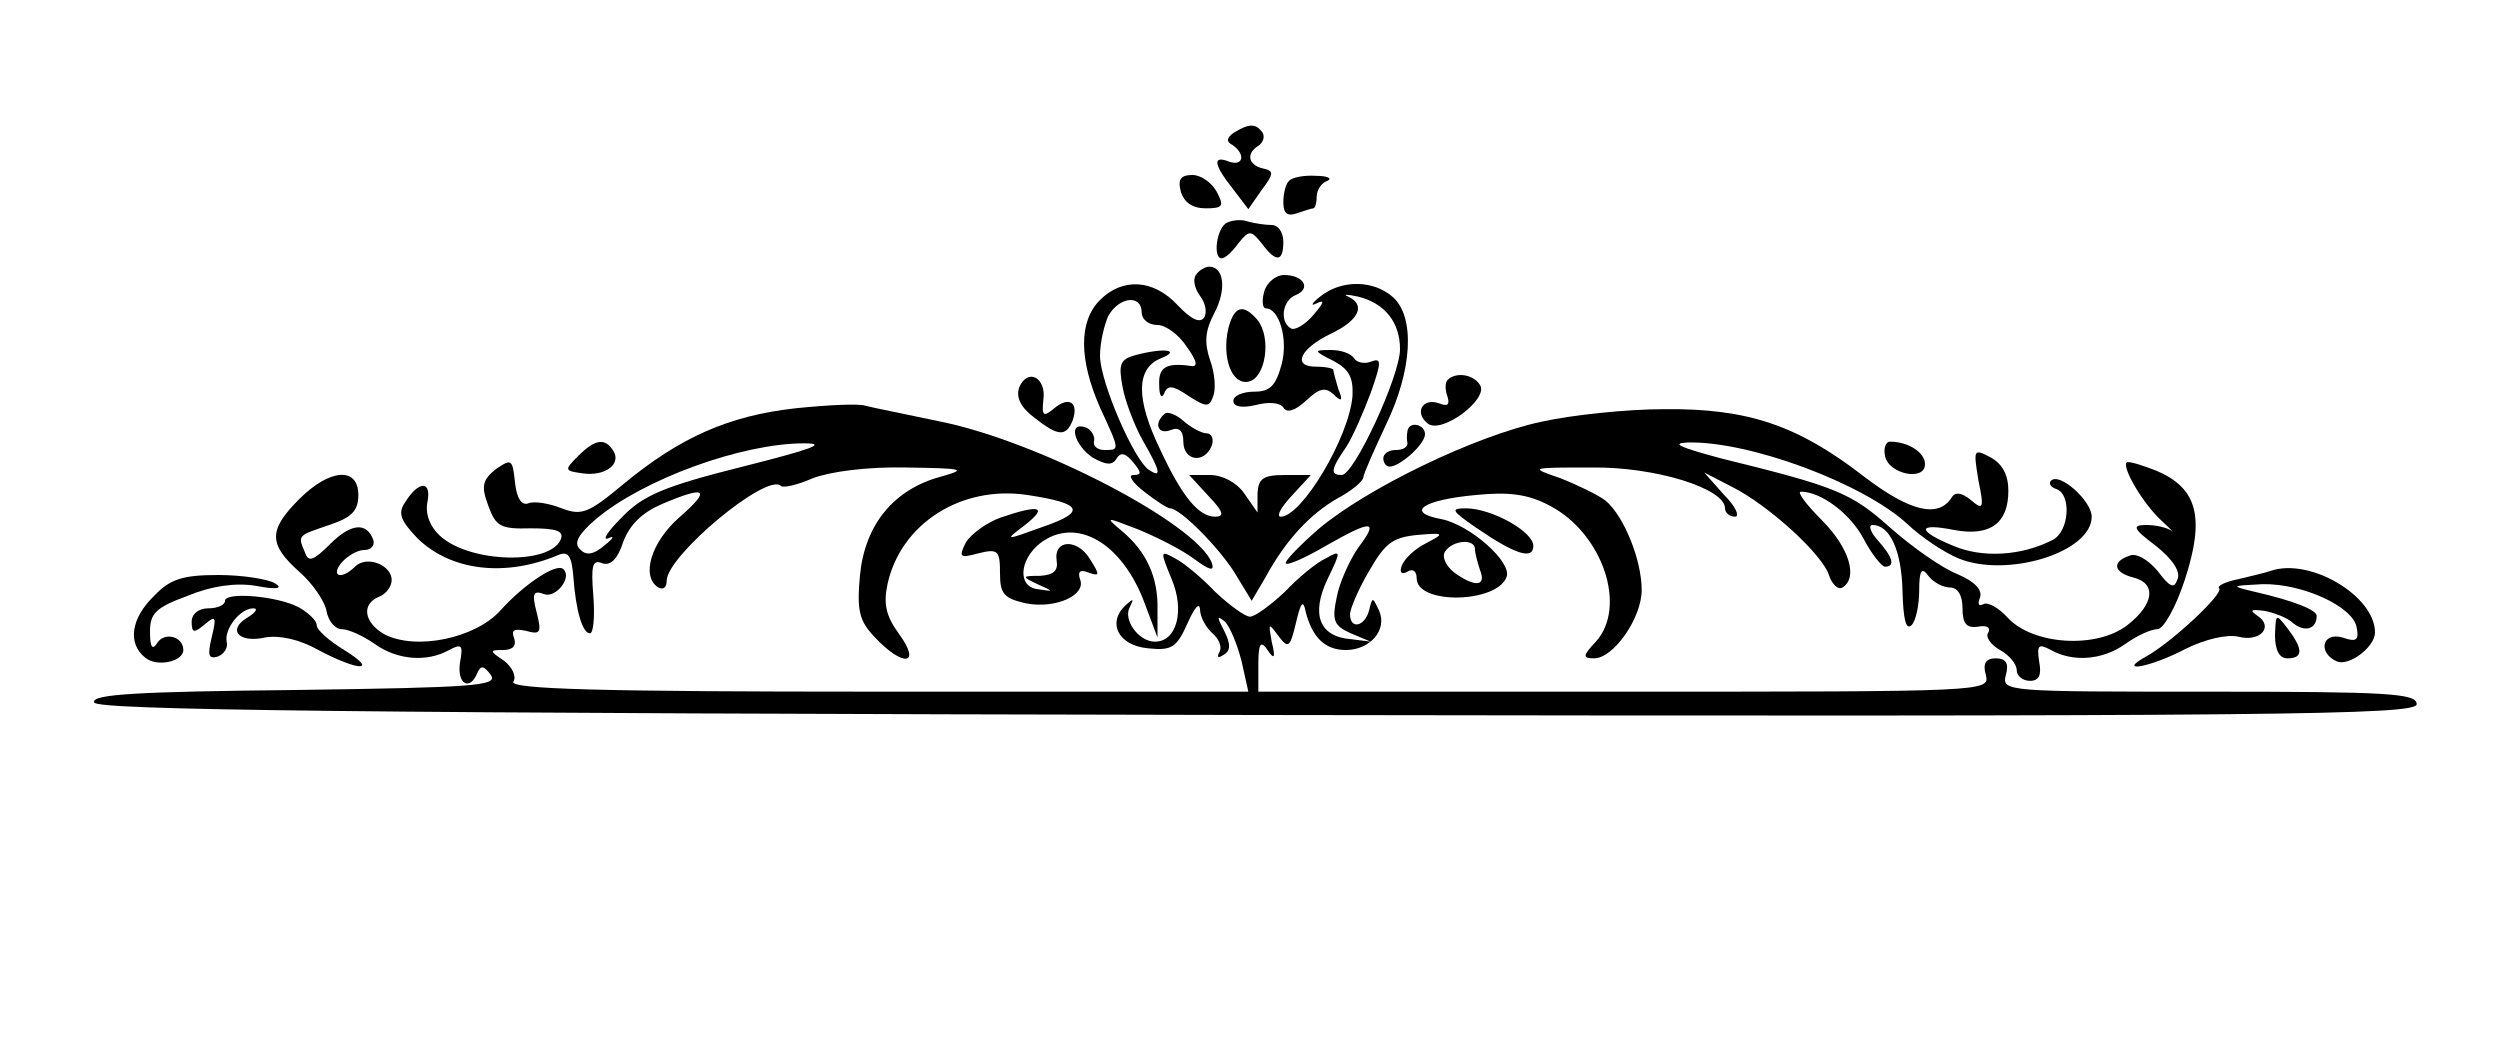 <?xml version="1.0" standalone="no"?>
<!DOCTYPE svg PUBLIC "-//W3C//DTD SVG 20010904//EN"
 "http://www.w3.org/TR/2001/REC-SVG-20010904/DTD/svg10.dtd">
<svg version="1.0" xmlns="http://www.w3.org/2000/svg"
 width="300pt" height="125pt" viewBox="0 0 300 125"
 preserveAspectRatio="xMidYMid meet">
<g transform="translate(0,125) scale(0.1,-0.1)"
fill="#000000" stroke="none">
<path d="M1481 1091 c-9 -6 -10 -11 -2 -15 16 -11 13 -26 -4 -20 -20 8 -19 -3
4 -32 l19 -25 16 23 c15 20 15 23 1 26 -17 4 -20 18 -5 27 6 4 8 11 5 16 -8
11 -16 11 -34 0z"/>
<path d="M1417 1020 c4 -13 14 -20 30 -20 21 0 22 3 13 20 -6 11 -19 20 -29
20 -14 0 -18 -5 -14 -20z"/>
<path d="M1547 1033 c-4 -3 -7 -15 -7 -26 0 -13 5 -17 16 -13 9 3 18 6 20 6 2
0 4 6 4 14 0 8 6 17 13 19 6 3 0 6 -14 6 -14 1 -29 -2 -32 -6z"/>
<path d="M1473 983 c-13 -5 -18 -43 -7 -43 4 0 13 8 20 18 13 16 15 16 28 0
17 -23 26 -23 26 2 0 11 -6 20 -14 20 -8 0 -20 2 -28 4 -7 3 -19 2 -25 -1z"/>
<path d="M1435 920 c-4 -6 -1 -17 5 -25 6 -8 9 -19 5 -26 -5 -7 -15 -3 -32 15
-29 31 -66 33 -93 6 -26 -26 -25 -72 0 -129 24 -52 24 -51 5 -51 -8 0 -14 5
-12 11 1 6 -4 14 -10 16 -22 8 -14 -21 8 -36 16 -9 24 -10 29 -1 5 8 11 6 20
-5 10 -12 10 -15 0 -15 -7 0 -1 -9 13 -20 14 -11 28 -20 31 -20 12 0 58 -46
78 -78 l20 -33 17 29 c24 44 53 75 86 94 17 9 30 20 31 25 0 4 13 33 27 63 32
66 35 129 9 153 -23 21 -62 22 -88 1 -10 -8 -12 -12 -4 -8 10 5 9 1 -4 -14
-10 -12 -23 -19 -27 -16 -14 8 -10 34 6 40 19 8 9 24 -14 24 -10 0 -21 -9 -24
-20 -3 -11 -2 -20 2 -20 16 0 27 -37 19 -67 -7 -26 -14 -33 -33 -33 -14 0 -25
-5 -25 -11 0 -7 10 -9 27 -5 15 4 29 3 33 -3 4 -7 14 -4 27 8 16 15 23 17 33
8 10 -10 12 -8 6 6 -3 10 -6 21 -6 23 0 2 -9 4 -21 4 -29 0 -19 22 19 40 33
16 41 34 20 44 -7 3 -2 3 12 0 32 -8 50 -31 50 -63 0 -32 -55 -151 -70 -151
-14 0 -13 7 5 33 8 12 21 42 30 66 13 37 13 42 0 37 -8 -3 -17 -1 -20 4 -4 6
-16 10 -28 10 -21 0 -21 -1 3 -13 19 -10 24 -20 23 -42 -4 -50 -61 -145 -86
-145 -6 0 0 11 13 25 l23 25 -31 0 c-26 0 -32 -4 -33 -22 l0 -23 -16 23 c-9
13 -26 22 -41 22 l-25 0 23 -25 c18 -19 20 -25 8 -25 -20 0 -40 25 -66 81 -29
60 -29 97 1 109 25 10 4 13 -30 4 -19 -5 -21 -11 -16 -38 3 -17 14 -46 24 -64
22 -38 23 -46 8 -36 -18 11 -59 106 -59 137 0 16 5 37 10 48 13 23 40 26 40 4
0 -8 8 -15 19 -15 10 0 26 -12 35 -26 13 -18 14 -25 4 -23 -29 4 -38 -2 -37
-23 0 -13 3 -17 6 -10 4 10 10 10 29 -3 22 -14 25 -14 30 0 3 8 2 27 -4 43 -7
21 -6 35 5 56 15 28 12 56 -6 56 -5 0 -13 -5 -16 -10z"/>
<path d="M1474 856 c-8 -35 4 -68 24 -64 21 4 28 53 11 74 -17 20 -28 17 -35
-10z"/>
<path d="M1223 785 c-4 -12 2 -24 18 -36 29 -23 38 -23 46 -4 8 22 -4 30 -22
15 -13 -11 -15 -9 -13 10 4 27 -19 39 -29 15z"/>
<path d="M1737 794 c-3 -3 -3 -12 0 -20 3 -10 0 -12 -10 -8 -20 7 -30 -11 -14
-24 16 -14 74 29 63 46 -8 13 -29 16 -39 6z"/>
<path d="M954 760 c-79 -9 -137 -34 -206 -91 -42 -35 -50 -38 -74 -29 -15 6
-33 9 -40 6 -8 -3 -14 6 -16 25 -3 28 -4 29 -23 16 -16 -13 -18 -20 -9 -44 9
-25 15 -28 51 -27 30 0 40 -3 36 -13 -12 -31 -109 -29 -145 4 -12 11 -18 26
-15 41 5 26 -11 25 -27 -1 -9 -13 -5 -22 15 -43 40 -39 105 -47 169 -20 12 5
16 -1 18 -26 3 -41 11 -68 20 -68 4 0 6 20 4 45 -3 37 -1 44 11 39 10 -3 18 5
25 26 8 21 23 35 46 45 54 23 60 18 21 -16 -34 -30 -46 -71 -25 -84 6 -3 10 0
10 8 0 30 120 130 137 114 2 -3 20 1 38 9 21 8 65 14 112 13 70 -1 74 -2 42
-11 -56 -15 -91 -57 -97 -118 -4 -43 -1 -55 18 -75 34 -36 56 -33 29 4 -16 22
-19 36 -14 60 16 73 89 119 168 107 66 -10 71 -20 19 -38 -47 -17 -47 -17 -22
2 28 22 18 25 -29 9 -17 -6 -36 -20 -42 -30 -9 -18 -7 -19 15 -13 24 6 26 3
26 -24 0 -25 5 -30 31 -36 36 -7 73 10 65 29 -3 9 0 12 10 8 14 -5 14 -3 2 16
-15 25 -44 24 -40 -2 2 -12 -4 -17 -20 -18 -22 0 -22 -1 -3 -10 20 -9 20 -9 0
-6 -24 3 -22 35 3 55 43 33 99 1 126 -73 l15 -40 0 33 c1 39 -13 70 -43 95
-20 17 -20 17 19 2 22 -9 52 -24 67 -35 20 -15 26 -16 22 -5 -19 47 -207 145
-325 169 -42 9 -83 17 -90 19 -8 3 -46 1 -85 -3z m-63 -70 c-96 -24 -120 -35
-145 -61 -17 -17 -24 -28 -16 -25 8 4 6 0 -4 -8 -14 -12 -23 -13 -30 -5 -8 7
-2 18 19 36 57 48 175 91 250 91 29 0 9 -7 -74 -28z"/>
<path d="M1397 753 c-13 -12 -7 -25 8 -19 10 4 15 -1 15 -14 0 -23 25 -27 34
-5 3 8 0 15 -6 15 -6 0 -19 7 -28 15 -9 8 -20 12 -23 8z"/>
<path d="M1850 744 c-80 -17 -210 -80 -268 -129 -24 -21 -41 -39 -39 -41 2 -3
24 7 48 21 56 32 64 31 39 -2 -11 -16 -23 -43 -26 -60 -6 -28 -3 -34 17 -43
l24 -10 -24 3 c-38 3 -48 30 -28 72 17 35 16 35 -2 25 -11 -5 -33 -23 -49 -40
-17 -16 -36 -30 -42 -30 -6 0 -25 14 -42 30 -16 17 -38 35 -48 40 -18 10 -18
9 -4 -25 16 -38 6 -75 -20 -75 -20 0 -39 27 -30 42 5 10 4 10 -5 2 -23 -21 -9
-49 27 -52 28 -3 34 1 47 30 8 18 14 26 15 17 0 -9 7 -22 15 -29 8 -7 12 -17
8 -23 -3 -6 -1 -7 5 -3 9 5 9 13 1 29 -9 17 -9 19 1 11 6 -6 15 -28 20 -48 l8
-36 -445 0 c-332 0 -442 3 -437 12 4 6 -1 17 -11 25 -18 12 -18 13 -1 13 11 0
16 5 13 14 -4 10 0 12 14 9 18 -5 19 -2 13 22 -6 23 -4 27 9 22 14 -5 34 20
23 30 -8 8 -47 -18 -75 -49 -30 -34 -102 -49 -140 -29 -24 14 -28 36 -6 45 8
3 15 12 15 20 0 18 -30 30 -44 16 -16 -16 -30 -12 -16 5 7 8 19 15 27 15 8 0
13 5 11 12 -8 22 -27 20 -52 -5 -20 -20 -26 -22 -30 -10 -9 21 -9 20 29 33 27
9 35 17 35 36 0 34 -34 32 -71 -5 -37 -37 -37 -54 0 -87 17 -15 31 -36 33 -48
2 -11 10 -21 18 -21 8 0 26 -8 40 -18 27 -19 62 -22 89 -7 15 8 17 6 13 -15
-4 -26 12 -35 21 -12 4 9 8 8 16 -3 9 -13 -19 -15 -235 -18 -189 -2 -245 -5
-241 -15 3 -9 303 -13 1395 -15 1233 -2 1392 0 1392 13 0 13 -34 15 -249 15
-244 0 -249 0 -244 20 4 14 0 20 -12 20 -12 0 -16 -6 -12 -20 5 -20 0 -20
-434 -20 l-439 0 0 33 c0 25 3 29 11 17 8 -12 10 -10 5 10 -4 23 -4 23 8 7 12
-16 14 -14 21 15 6 26 9 29 12 13 8 -30 23 -45 48 -45 29 0 50 24 40 47 -8 17
-8 17 -12 1 -5 -20 -23 -24 -23 -5 0 6 10 30 23 52 19 33 28 40 57 43 34 3 34
2 11 -10 -14 -7 -26 -19 -29 -27 -3 -8 0 -11 7 -7 6 4 11 1 11 -8 0 -32 97
-30 108 2 6 18 -44 62 -78 69 -44 8 -24 23 41 29 40 4 63 1 89 -13 63 -33 93
-121 55 -163 -16 -17 -16 -20 -2 -20 23 0 57 48 57 82 0 36 -21 88 -43 107 -9
7 -34 19 -54 27 -38 13 -38 13 37 13 76 1 160 -25 160 -49 0 -5 5 -10 12 -10
6 0 1 12 -13 26 l-24 27 33 -17 c44 -22 110 -82 117 -107 4 -11 11 -17 16 -14
19 12 8 48 -25 81 -19 19 -30 34 -25 34 24 0 59 -26 75 -56 10 -19 22 -34 26
-34 13 0 9 12 -9 32 -9 10 -11 18 -6 18 21 0 35 -31 36 -80 1 -33 4 -47 11
-40 5 5 9 24 9 41 0 25 3 29 11 18 6 -8 18 -14 26 -14 9 0 15 -9 15 -25 0 -19
5 -24 19 -22 10 2 15 -1 12 -7 -4 -5 3 -15 14 -21 11 -6 20 -17 20 -24 0 -7 7
-13 16 -13 11 0 14 7 11 23 -3 20 -1 22 14 14 27 -15 62 -12 89 7 14 10 31 18
39 18 7 0 22 26 33 60 24 74 15 109 -34 130 -18 7 -34 12 -36 10 -6 -6 20 -50
42 -70 12 -11 17 -17 12 -12 -6 4 -19 7 -30 7 -18 0 -17 -4 11 -25 20 -16 30
-31 26 -40 -4 -12 -9 -10 -24 10 -12 14 -26 22 -34 18 -21 -7 -19 -20 5 -26
28 -7 25 -32 -7 -57 -37 -29 -114 -24 -144 9 -11 12 -24 19 -29 16 -6 -3 -7 0
-4 8 3 9 -6 19 -27 28 -18 7 -54 32 -81 56 -47 42 -65 49 -203 83 -48 13 -61
18 -40 19 74 2 211 -49 264 -98 17 -16 44 -34 61 -41 58 -24 160 7 160 50 0
19 -39 54 -49 43 -3 -3 0 -8 7 -10 18 -7 15 -51 -5 -61 -37 -19 -84 -22 -119
-7 -44 18 -44 28 1 19 43 -8 65 8 65 47 0 19 -7 32 -21 40 -21 11 -21 10 -15
-27 7 -34 6 -37 -9 -24 -11 9 -19 10 -23 3 -16 -25 -50 -17 -105 25 -80 62
-140 82 -240 81 -45 0 -111 -7 -147 -15z m-80 -153 c0 -5 3 -16 6 -25 8 -20
-6 -21 -31 -3 -10 8 -15 19 -11 25 9 14 36 16 36 3z"/>
<path d="M1689 733 c-1 -5 -1 -11 0 -15 0 -5 -6 -8 -14 -8 -8 0 -15 -4 -15
-10 0 -5 3 -10 8 -10 13 1 42 27 42 39 0 12 -19 16 -21 4z"/>
<path d="M694 703 c-17 -17 -17 -18 5 -21 27 -4 47 11 37 27 -10 16 -22 14
-42 -6z"/>
<path d="M2262 703 c4 -22 48 -31 48 -10 0 14 -20 27 -42 27 -5 0 -8 -8 -6
-17z"/>
<path d="M1771 617 c48 -33 69 -39 69 -22 0 17 -50 45 -81 45 -19 0 -17 -3 12
-23z"/>
<path d="M2725 565 c-5 -2 -23 -6 -39 -10 -15 -3 -26 -8 -23 -11 6 -6 -57 -65
-88 -82 -36 -20 5 -13 47 9 24 12 50 18 64 15 26 -7 43 12 23 25 -10 7 -8 8 8
6 11 -2 28 -8 35 -15 14 -11 28 -7 28 9 0 7 -27 18 -75 29 -29 7 -28 7 10 9
48 1 109 -27 113 -52 3 -15 0 -18 -17 -12 -25 7 -30 -19 -6 -29 15 -5 45 18
45 35 0 44 -78 90 -125 74z"/>
<path d="M185 535 c-28 -27 -32 -57 -11 -74 14 -12 46 -5 46 9 0 16 -22 22
-31 9 -6 -10 -9 -6 -9 13 0 22 7 29 45 43 29 12 58 16 82 12 26 -5 33 -3 23 3
-8 5 -39 10 -68 10 -43 0 -58 -5 -77 -25z"/>
<path d="M270 529 c0 -5 -9 -9 -20 -9 -12 0 -20 -7 -20 -16 0 -14 3 -14 16 -3
13 11 14 9 8 -16 -5 -21 -4 -26 7 -23 8 3 13 11 11 18 -3 15 16 40 32 40 6 0
3 -5 -7 -11 -25 -15 -10 -31 21 -24 17 3 41 -2 64 -15 49 -26 73 -26 31 0 -18
11 -33 24 -33 30 0 5 -9 14 -21 21 -26 14 -89 19 -89 8z"/>
<path d="M2730 488 c0 -18 5 -28 15 -28 19 0 19 11 0 36 -14 18 -14 18 -15 -8z"/>
</g>
</svg>
